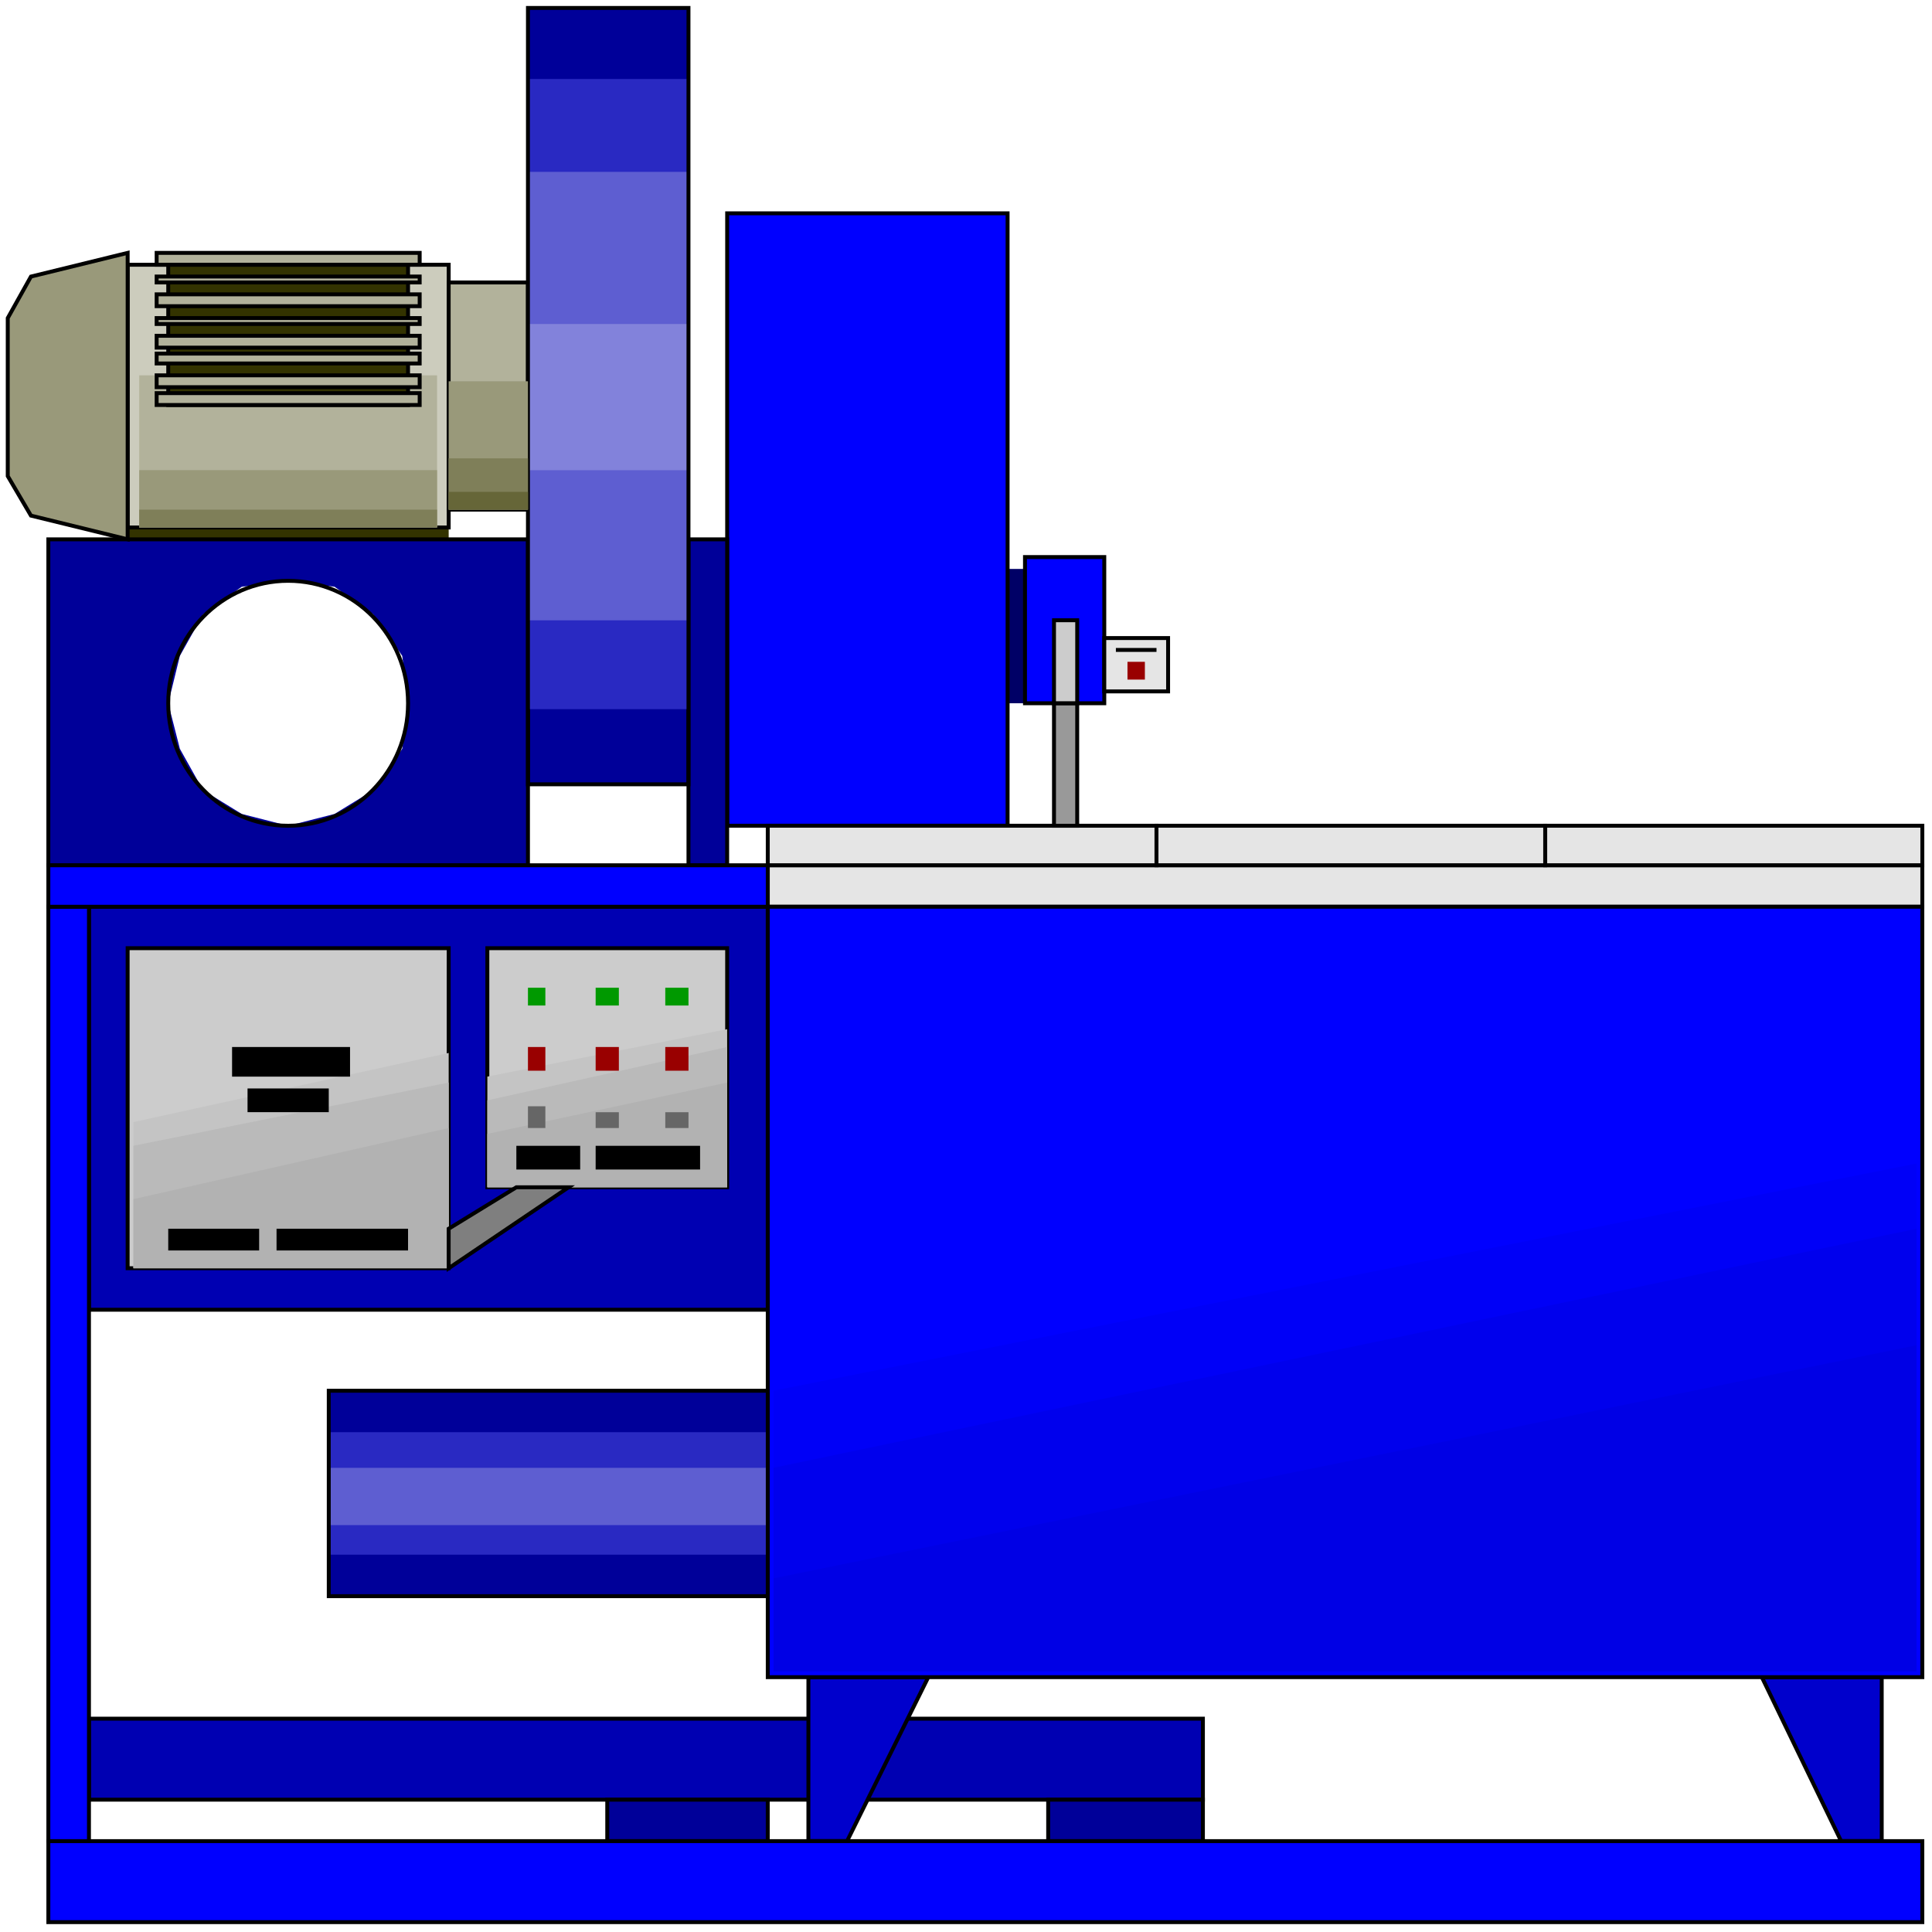<svg width="150" height="150" viewBox="0 0 150 150" fill="none" xmlns="http://www.w3.org/2000/svg">
<g clip-path="url(#clip0_2122_165229)">
<path d="M9.91 40.953H34.835V41.873H9.91V40.953Z" fill="#333300"/>
<path d="M78.228 44.172H79.58V54.601H78.228V44.172Z" fill="#000066"/>
<path d="M56.457 64.109H78.229V16.562H56.457V64.109Z" fill="#0000FF" stroke="black" stroke-width="0.304"/>
<path d="M40.99 60.893H53.453V0.617H40.99V60.893Z" fill="#000099"/>
<path d="M53.453 41.875H56.456V67.182H53.453V41.875Z" fill="#000099" stroke="black" stroke-width="0.304"/>
<path d="M6.906 133.438H93.393V139.726H6.906V133.438Z" fill="#0000B2" stroke="black" stroke-width="0.304"/>
<path d="M6.906 70.398H59.609V101.687H6.906V70.398Z" fill="#0000B2" stroke="black" stroke-width="0.304"/>
<path d="M81.381 139.727H93.393V142.947H81.381V139.727Z" fill="#000099" stroke="black" stroke-width="0.304"/>
<path d="M59.609 139.727H47.147V142.947H59.609V139.727Z" fill="#000099" stroke="black" stroke-width="0.304"/>
<path d="M146.096 130.211V142.941H142.943L136.787 130.211H146.096Z" fill="#0000CC" stroke="black" stroke-width="0.304"/>
<path d="M62.764 130.211V142.941H65.767L72.073 130.211H62.764Z" fill="#0000CC" stroke="black" stroke-width="0.304"/>
<path d="M22.372 45.096V41.875H3.754V67.182H40.991V41.875H22.372V45.096L25.976 45.556L28.979 47.703L31.231 50.924L31.682 54.605L31.231 58.133L28.979 61.353L25.976 63.194L22.372 64.114L18.769 63.194L15.766 61.353L13.964 58.133L13.063 54.605L13.964 50.924L15.766 47.703L18.769 45.556L22.372 45.096Z" fill="#000099"/>
<path d="M3.754 41.875H40.991V67.182H3.754V41.875Z" stroke="black" stroke-width="0.304"/>
<path d="M59.609 67.18H149.249V70.4H59.609V67.18Z" fill="#E5E5E5" stroke="black" stroke-width="0.304"/>
<path d="M59.609 64.109H89.79V67.177H59.609V64.109Z" fill="#E5E5E5" stroke="black" stroke-width="0.304"/>
<path d="M89.789 64.109H119.969V67.177H89.789V64.109Z" fill="#E5E5E5" stroke="black" stroke-width="0.304"/>
<path d="M119.971 64.109H149.25V67.177H119.971V64.109Z" fill="#E5E5E5" stroke="black" stroke-width="0.304"/>
<path d="M9.91 20.555H34.835V40.953H9.91V20.555Z" fill="#CCCCBD" stroke="black" stroke-width="0.304"/>
<path d="M34.834 21.93H40.99V39.568H34.834V21.93Z" fill="#B2B29B" stroke="black" stroke-width="0.304"/>
<path d="M22.372 64.112C27.513 64.112 31.681 59.855 31.681 54.603C31.681 49.351 27.513 45.094 22.372 45.094C17.23 45.094 13.062 49.351 13.062 54.603C13.062 59.855 17.23 64.112 22.372 64.112Z" stroke="black" stroke-width="0.304"/>
<path d="M37.838 73.617H56.456V92.175H37.838V73.617Z" fill="#CCCCCC" stroke="black" stroke-width="0.304"/>
<path d="M9.91 73.617H34.835V98.464H9.91V73.617Z" fill="#CCCCCC" stroke="black" stroke-width="0.304"/>
<path d="M37.838 92.176H56.456V79.906L37.838 83.587V92.176Z" fill="#C4C4C4"/>
<path d="M10.361 98.468H34.836V81.75L10.361 87.118V98.468Z" fill="#C4C4C4"/>
<path d="M37.838 92.179H56.456V81.289L37.838 85.43V92.179Z" fill="#BABABA"/>
<path d="M10.361 98.464H34.836V84.047L10.361 88.955V98.464Z" fill="#BABABA"/>
<path d="M37.838 92.176H56.456V84.047L37.838 88.035V92.176Z" fill="#B2B2B2"/>
<path d="M10.361 98.468H34.836V87.578L10.361 93.1V98.468Z" fill="#B2B2B2"/>
<path d="M40.99 55.059H53.453V6.133H40.99V55.059Z" fill="#2929C2"/>
<path d="M40.99 48.16H53.453V13.344H40.99V48.16Z" fill="#5E5ED1"/>
<path d="M40.99 36.506H53.453V25.156H40.99V36.506Z" fill="#8282DB"/>
<path d="M40.99 60.893H53.453V0.617H40.99V60.893Z" stroke="black" stroke-width="0.304"/>
<path d="M34.834 95.4L40.089 92.18H44.143L34.834 98.468V95.4Z" fill="#7F7F7F" stroke="black" stroke-width="0.304"/>
<path d="M13.062 95.398H20.12V97.086H13.062V95.398Z" fill="black"/>
<path d="M21.471 95.398H31.681V97.086H21.471V95.398Z" fill="black"/>
<path d="M18.018 81.289H27.177V83.59H18.018V81.289Z" fill="black"/>
<path d="M19.219 84.508H25.525V86.348H19.219V84.508Z" fill="black"/>
<path d="M40.09 88.961H45.045V90.801H40.09V88.961Z" fill="black"/>
<path d="M46.246 88.961H54.354V90.801H46.246V88.961Z" fill="black"/>
<path d="M40.99 76.688H42.342V78.068H40.99V76.688Z" fill="#009900"/>
<path d="M46.246 76.688H48.048V78.068H46.246V76.688Z" fill="#009900"/>
<path d="M51.652 76.688H53.454V78.068H51.652V76.688Z" fill="#009900"/>
<path d="M51.652 81.289H53.454V83.13H51.652V81.289Z" fill="#990000"/>
<path d="M46.246 81.289H48.048V83.13H46.246V81.289Z" fill="#990000"/>
<path d="M40.99 81.289H42.342V83.13H40.99V81.289Z" fill="#990000"/>
<path d="M51.652 86.352H53.454V87.579H51.652V86.352Z" fill="#666666"/>
<path d="M46.246 86.352H48.048V87.579H46.246V86.352Z" fill="#666666"/>
<path d="M40.99 85.891H42.342V87.578H40.99V85.891Z" fill="#666666"/>
<path d="M59.609 70.398H149.249V130.214H59.609V70.398Z" fill="#0000FF" stroke="black" stroke-width="0.304"/>
<path d="M149.249 142.945H3.754V149.234H149.249V142.945Z" fill="#0000FF" stroke="black" stroke-width="0.304"/>
<path d="M3.754 70.398H6.907V142.944H3.754V70.398Z" fill="#0000FF" stroke="black" stroke-width="0.304"/>
<path d="M59.61 67.18H3.754V70.4H59.61V67.18Z" fill="#0000FF" stroke="black" stroke-width="0.304"/>
<path d="M60.06 129.753H148.799V90.336L60.06 107.974V129.753Z" fill="#0000F7"/>
<path d="M60.06 129.754H148.799V95.398L60.06 113.957V129.754Z" fill="#0000ED"/>
<path d="M60.06 129.752H148.799V104.445L60.06 122.543V129.752Z" fill="#0000E5"/>
<path d="M25.525 123.927H59.609V107.977H25.525V123.927Z" fill="#000099"/>
<path d="M25.525 120.705H59.609V111.195H25.525V120.705Z" fill="#2929C2"/>
<path d="M25.525 118.409H59.609V113.961H25.525V118.409Z" fill="#5E5ED1"/>
<path d="M25.525 123.927H59.609V107.977H25.525V123.927Z" stroke="black" stroke-width="0.304"/>
<path d="M79.58 43.25H85.736V54.6H79.58V43.25Z" fill="#0000FF" stroke="black" stroke-width="0.304"/>
<path d="M81.832 54.602H83.634V64.111H81.832V54.602Z" fill="#999999" stroke="black" stroke-width="0.304"/>
<path d="M81.832 48.156H83.634V54.598H81.832V48.156Z" fill="#CCCCCC" stroke="black" stroke-width="0.304"/>
<path d="M85.736 49.539H90.691V53.68H85.736V49.539Z" fill="#E5E5E5" stroke="black" stroke-width="0.304"/>
<path d="M87.537 51.383H88.888V52.763H87.537V51.383Z" fill="#990000"/>
<path d="M86.637 50.461H89.79" stroke="black" stroke-width="0.304"/>
<path d="M9.911 41.872L2.403 40.032L0.602 36.964V24.694L2.403 21.473L9.911 19.633V41.872Z" fill="#99997A" stroke="black" stroke-width="0.304"/>
<path d="M10.81 29.141H33.934V40.95H10.81V29.141Z" fill="#B2B29B"/>
<path d="M34.834 29.602H40.99V39.571H34.834V29.602Z" fill="#99997A"/>
<path d="M10.81 36.5H33.934V40.948H10.81V36.5Z" fill="#99997A"/>
<path d="M34.834 35.586H40.99V39.574H34.834V35.586Z" fill="#7F7F59"/>
<path d="M10.81 39.57H33.934V40.951H10.81V39.57Z" fill="#7F7F59"/>
<path d="M34.834 38.188H40.99V39.568H34.834V38.188Z" fill="#666638"/>
<path d="M13.062 20.555H31.681V31.444H13.062V20.555Z" fill="#333300" stroke="black" stroke-width="0.304"/>
<path d="M12.162 19.633H32.583V20.553H12.162V19.633Z" fill="#B2B29B" stroke="black" stroke-width="0.304"/>
<path d="M12.162 21.469H32.583V21.929H12.162V21.469Z" fill="#B2B29B" stroke="black" stroke-width="0.304"/>
<path d="M12.162 22.852H32.583V23.772H12.162V22.852Z" fill="#B2B29B" stroke="black" stroke-width="0.304"/>
<path d="M12.162 24.695H32.583V25.155H12.162V24.695Z" fill="#B2B29B" stroke="black" stroke-width="0.304"/>
<path d="M12.162 26.07H32.583V26.991H12.162V26.07Z" fill="#B2B29B" stroke="black" stroke-width="0.304"/>
<path d="M12.162 27.453H32.583V28.22H12.162V27.453Z" fill="#B2B29B" stroke="black" stroke-width="0.304"/>
<path d="M12.162 29.141H32.583V30.061H12.162V29.141Z" fill="#B2B29B" stroke="black" stroke-width="0.304"/>
<path d="M12.162 30.523H32.583V31.444H12.162V30.523Z" fill="#B2B29B" stroke="black" stroke-width="0.304"/>
</g>
<defs>
<clipPath id="clip0_2122_165229">
<rect width="150" height="150" fill="white"/>
</clipPath>
</defs>
</svg>
